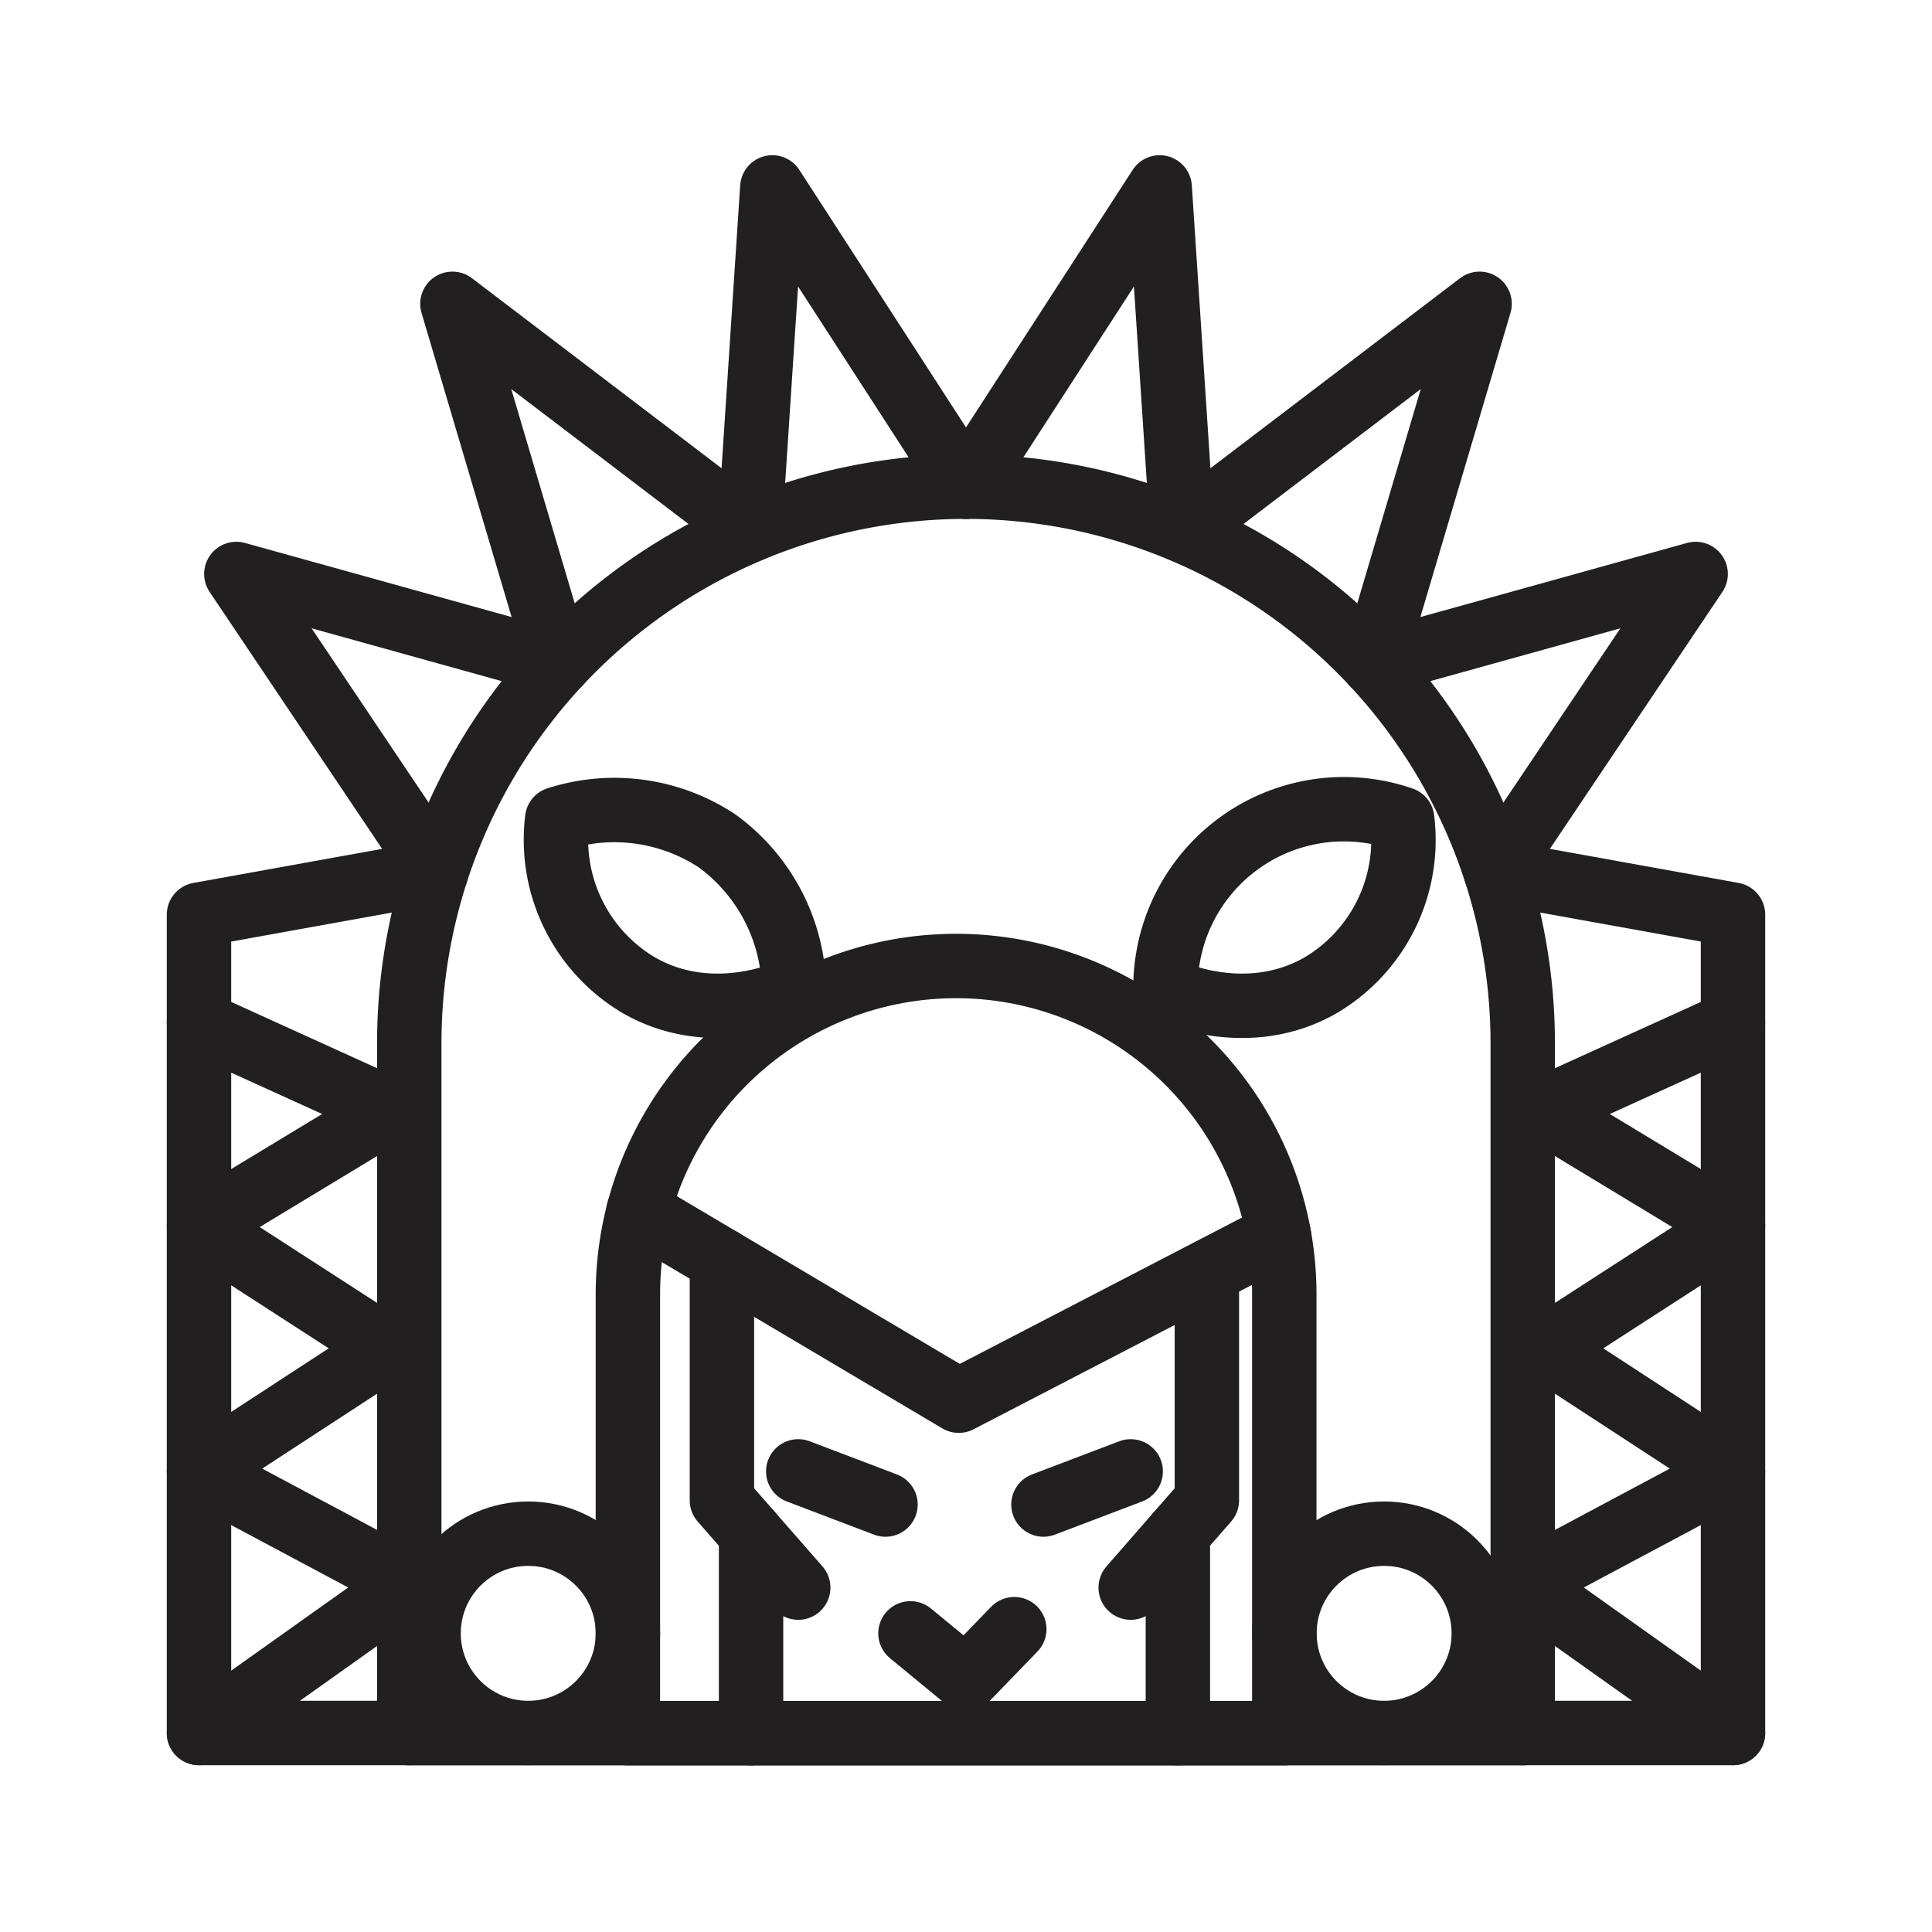 <svg id="Symbols" xmlns="http://www.w3.org/2000/svg" viewBox="0 0 120 120"><defs><style>.cls-1{fill:none;stroke:#211f1f;stroke-linecap:round;stroke-linejoin:round;stroke-width:4px;}</style></defs><path class="cls-1" d="M60,30.23h0A34.58,34.58,0,0,1,94.58,64.81v42.84a0,0,0,0,1,0,0H25.42a0,0,0,0,1,0,0V64.81A34.58,34.58,0,0,1,60,30.23Z"/><polyline class="cls-1" points="60 30.23 72.03 11.64 73.43 32.93 91.9 18.87 85.28 41.22 105.32 35.65 92.9 54.15 107.64 56.81 107.64 107.64 94.58 107.64"/><polyline class="cls-1" points="60 30.23 47.97 11.64 46.57 32.93 28.1 18.87 34.72 41.22 14.68 35.65 27.1 54.15 12.36 56.81 12.36 107.64 25.42 107.64"/><polyline class="cls-1" points="12.36 63.52 24.29 68.94 12.36 76.16 24.09 83.74 12.36 91.39 25.42 98.36 12.36 107.64"/><polyline class="cls-1" points="107.64 63.52 95.71 68.94 107.64 76.16 95.91 83.74 107.64 91.39 94.58 98.36 107.64 107.64"/><circle class="cls-1" cx="32.81" cy="101.45" r="6.19"/><circle class="cls-1" cx="85.97" cy="101.45" r="6.19"/><path class="cls-1" d="M59.39,60h0A20.39,20.39,0,0,1,79.77,80.39v27.26a0,0,0,0,1,0,0H39a0,0,0,0,1,0,0V80.39A20.39,20.39,0,0,1,59.39,60Z"/><polyline class="cls-1" points="39.66 75.21 59.55 87 79.43 76.69"/><polyline class="cls-1" points="44.84 78.28 44.84 93.19 49.58 98.61"/><line class="cls-1" x1="46.65" y1="95.26" x2="46.65" y2="107.65"/><line class="cls-1" x1="49.58" y1="91.39" x2="55" y2="93.45"/><polyline class="cls-1" points="74.96 80.29 74.96 93.19 70.23 98.61"/><line class="cls-1" x1="73.16" y1="95.26" x2="73.16" y2="107.65"/><line class="cls-1" x1="70.23" y1="91.39" x2="64.81" y2="93.45"/><path class="cls-1" d="M56.55,101.45,60,104.29l3-3.1"/><path class="cls-1" d="M34.61,50.87a11.57,11.57,0,0,1,9.93,1.36,11.62,11.62,0,0,1,4.78,9.22c-.42.2-5.11,2.35-9.65-.26A10.5,10.5,0,0,1,34.61,50.87Z"/><path class="cls-1" d="M87.09,50.87a11.08,11.08,0,0,0-14.7,10.58c.41.2,5.11,2.35,9.65-.26A10.48,10.48,0,0,0,87.09,50.87Z"/></svg>